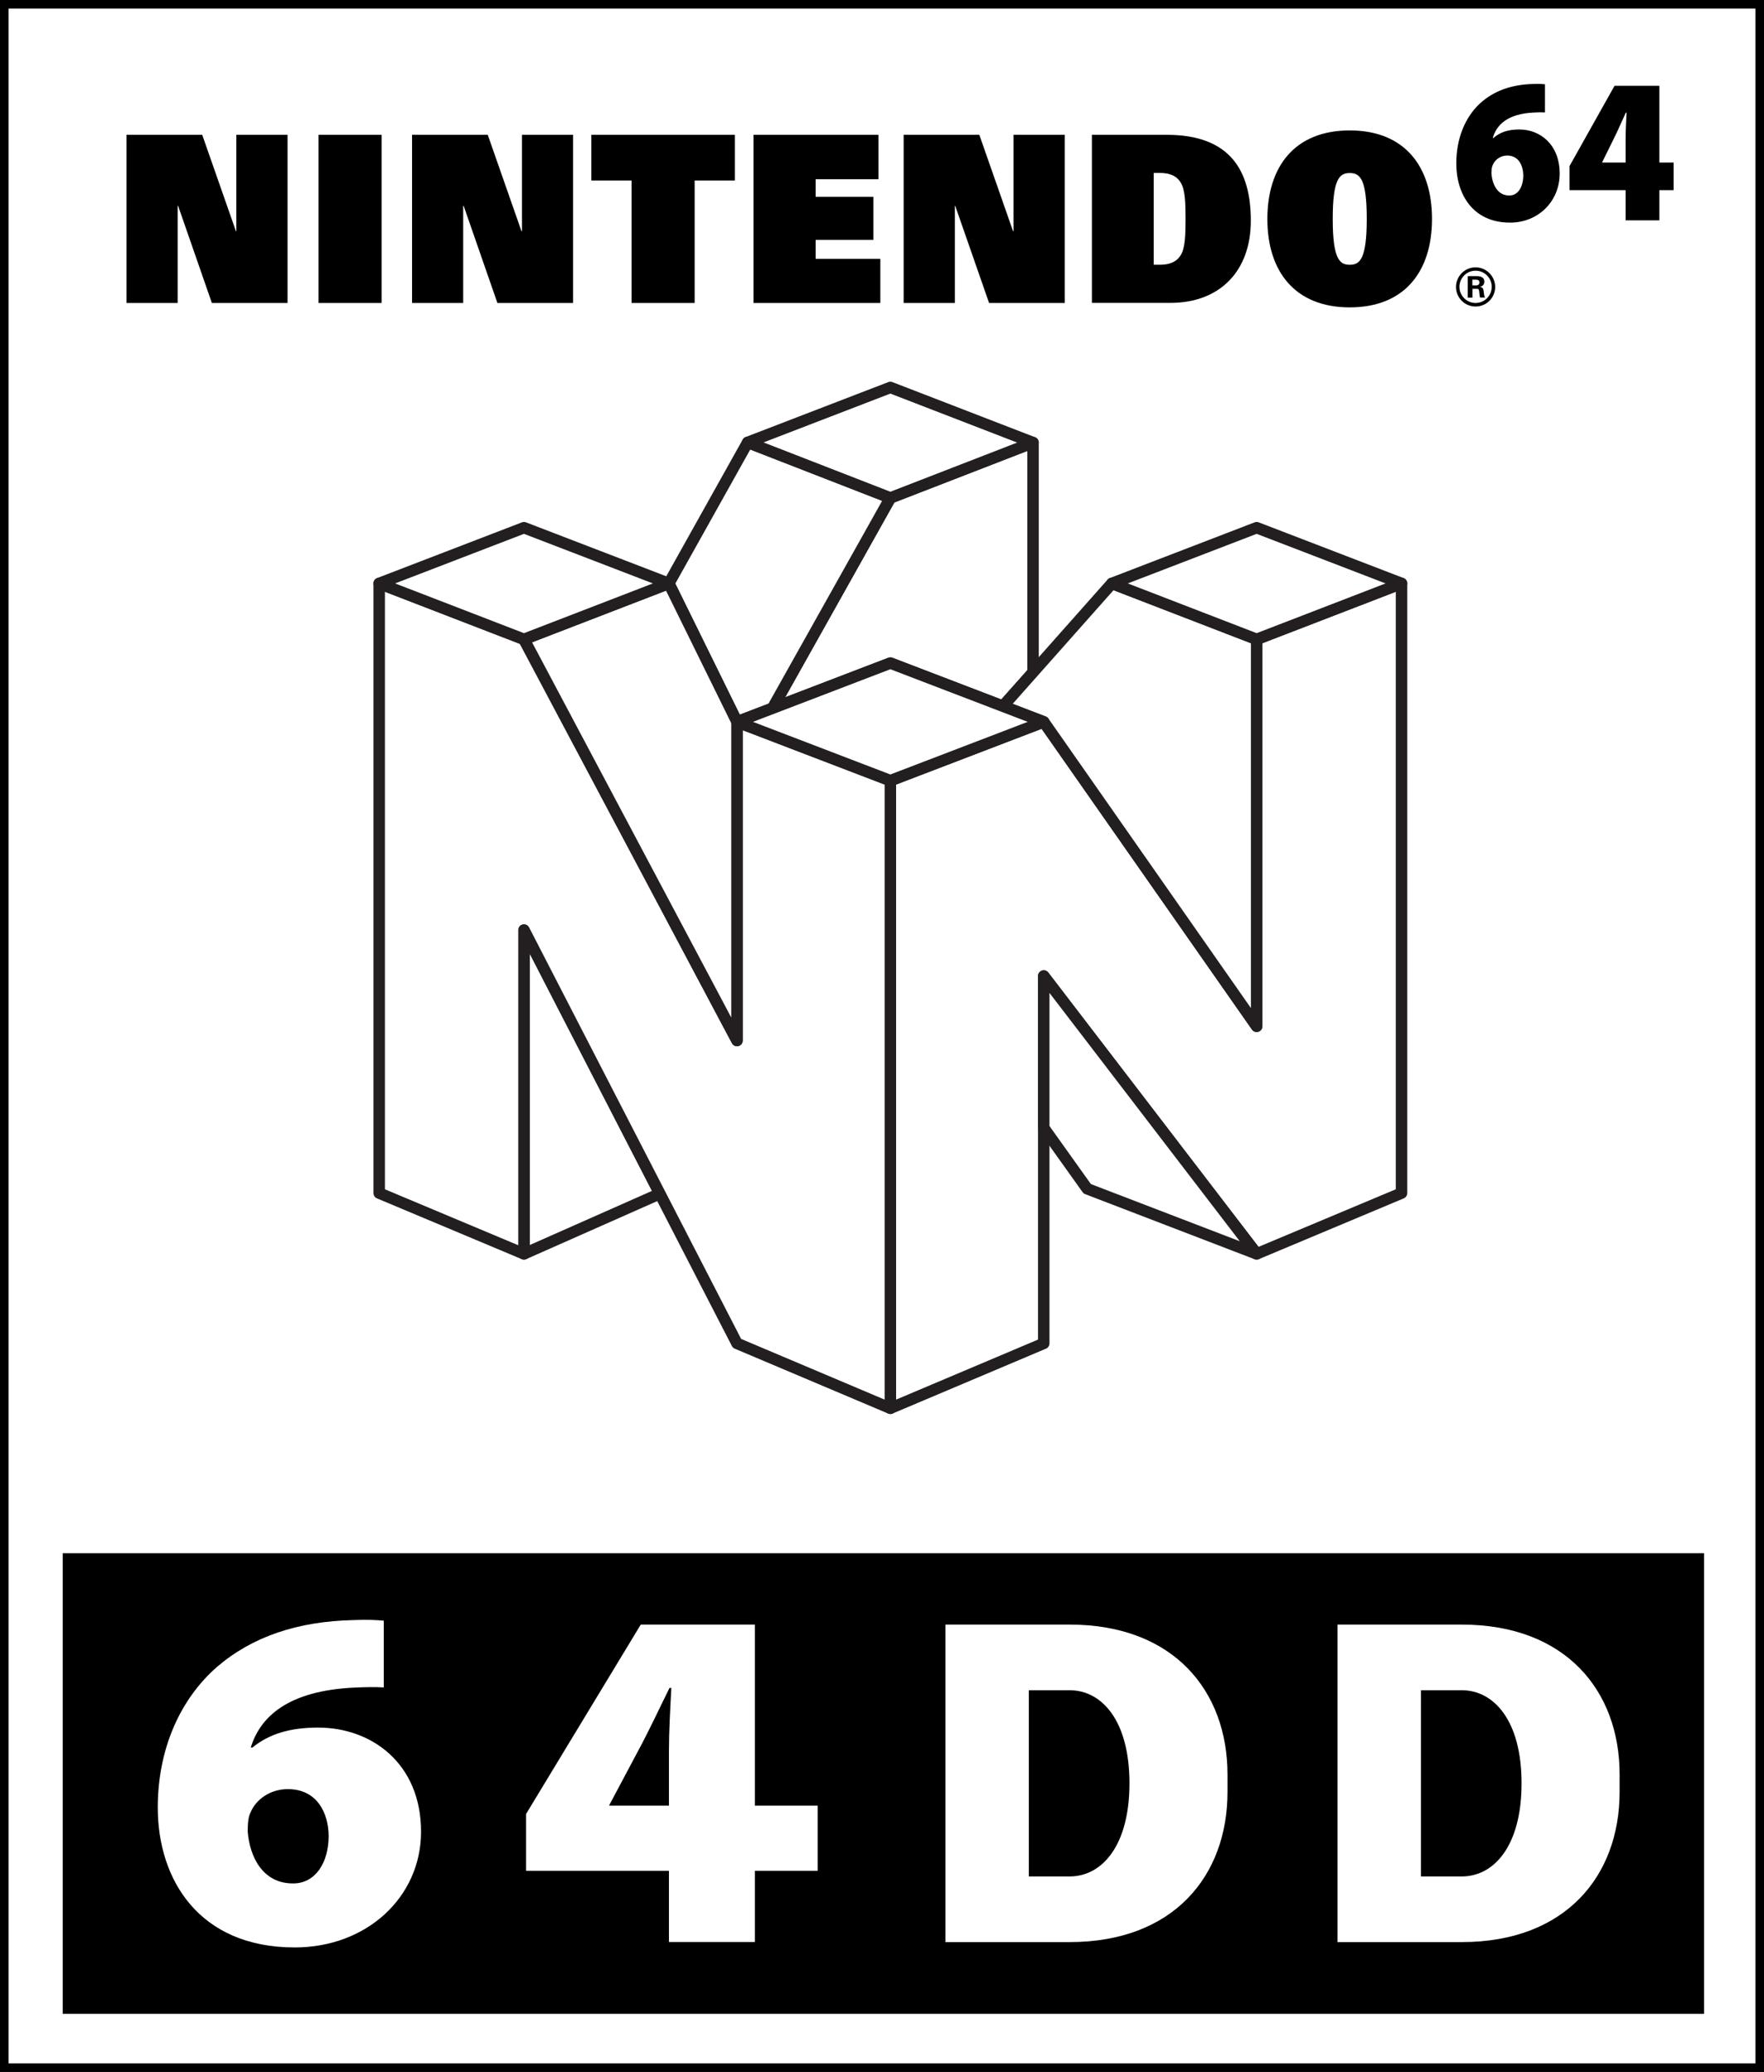 <?xml version="1.0" encoding="utf-8"?>
<!-- Generator: Adobe Illustrator 25.1.0, SVG Export Plug-In . SVG Version: 6.00 Build 0)  -->
<svg version="1.1" id="Layer_1" xmlns="http://www.w3.org/2000/svg" xmlns:xlink="http://www.w3.org/1999/xlink" x="0px" y="0px"
	 viewBox="0 0 1845.9 2168.5" style="enable-background:new 0 0 1845.9 2168.5;" xml:space="preserve">
<rect x="0" y="0" width="1845.9" height="2168.5" fill="#808080" stroke="none"/>
<style type="text/css">
	.st0{fill:#334FA2;}
	.st1{fill:#F01B25;}
	.st2{fill:#FFFFFF;}
	.st3{fill:#FFFFFF;stroke:#000000;stroke-width:9;stroke-miterlimit:10;}
	.st4{fill:#354EA2;}
	.st5{fill:#23B057;}
	.st6{fill:#FFA623;}
	.st7{fill:#FFFFFF;stroke:#231F20;stroke-width:12;stroke-linecap:round;stroke-linejoin:round;stroke-miterlimit:10;}
	.st8{stroke:#DCE0DF;stroke-width:9;stroke-miterlimit:10;}
	.st9{stroke:#DCE0DF;stroke-width:12;stroke-linecap:round;stroke-linejoin:round;stroke-miterlimit:10;}
	.st10{fill:#FFFFFF;stroke:#231F20;stroke-width:9;stroke-miterlimit:10;}
</style>
<rect x="4.5" y="4.5" class="st3" width="1836.9" height="2159.5"/>
<g>
	<polyline points="221.7,317.1 300.9,317.1 300.9,141.1 247.3,141.1 247.3,242 246.9,242 211.6,141.1 132.4,141.1 132.4,317.1 
		185.9,317.1 185.9,215.5 186.4,215.5 221.7,317.1 	"/>
	<polyline points="520.5,317.1 599.7,317.1 599.7,141.1 546.2,141.1 546.2,242 545.7,242 510.4,141.1 431.2,141.1 431.2,317.1 
		484.7,317.1 484.7,215.5 485.2,215.5 520.5,317.1 	"/>
	<polyline points="1035,317.1 1114.2,317.1 1114.2,141.1 1060.6,141.1 1060.6,242 1060.1,242 1024.8,141.1 945.6,141.1 945.6,317.1 
		999.2,317.1 999.2,215.5 999.6,215.5 1035,317.1 	"/>
	<rect x="333.3" y="141.1" width="66" height="176"/>
	<polyline points="660.9,188.9 618.8,188.9 618.8,141.1 769,141.1 769,188.9 726.9,188.9 726.9,317.1 660.9,317.1 660.9,188.9 	"/>
	<path d="M1207.3,277.1h6.5c10.6,0,17.7-3.3,21.9-10.3c4.4-7.3,4.9-20.6,4.9-37.7c0-17.1-0.5-30.4-4.9-37.7
		c-4.1-7.1-11.3-10.4-21.9-10.4h-6.5V277.1 M1142.6,141.1h78.3c66.7,0,88,37.8,88,89.9c0,53.1-32.8,86-84.1,86h-82.2V141.1z"/>
	<path d="M1412.4,277.1c10.2,0,17.8-5,17.8-48c0-42.1-7.1-48-17.8-48c-10.6,0-17.8,5.9-17.8,48
		C1394.6,272.2,1402.3,277.1,1412.4,277.1 M1412.4,136.5c57.5,0,86.1,37.8,86.1,92.6c0,54.9-28.6,92.6-86.1,92.6
		c-57.5,0-86.2-37.8-86.2-92.6C1326.3,174.2,1354.9,136.5,1412.4,136.5z"/>
	<path d="M1579.5,204.6c9.1,0,14.5-9.2,14.5-21c-0.1-10-4.6-20.8-16.8-20.8c-7.4,0-13.1,4.6-15.3,10.3c-0.8,1.7-1.2,4.2-1.2,8.4
		c0.8,11.3,6.2,23.1,18.5,23.1H1579.5 M1616.7,117.7c-3.5-0.2-6.9-0.2-11.7,0.1c-27.9,1.3-39.1,13.2-42.9,26.6h0.7
		c6.9-6.1,15.5-8.9,27-8.9c22.1,0,42.3,16,42.3,46.2c0,28.8-22.2,51.3-51.9,51.3c-39.2,0-56.3-29.9-56.3-62
		c0-26.1,9.3-48.2,24.4-62.4c14.5-13.4,33.1-20.1,55.9-20.7c6-0.3,9.6,0,12.5,0.3V117.7z"/>
	<path d="M1701.1,170.1v-24.2c0-8.9,0.5-18.2,1-28h-0.8c-4.4,9.5-8.2,18.5-13.1,28.3l-11.6,23.5l-0.1,0.4H1701.1 M1701.1,230.6V199
		h-58.7v-25.2l47.1-84h46.9v80.3h14.9V199h-14.9v31.6H1701.1z"/>
	<polyline points="788.5,141.1 919.2,141.1 919.2,187.6 853.5,187.6 853.5,206 913.9,206 913.9,251.1 853.5,251.1 853.5,270.9 
		921.2,270.9 921.2,317.1 788.5,317.1 788.5,141.1 	"/>
	<path d="M1544.1,317.1c-9.3,0-16.9-7.6-16.9-16.9c0-9.3,7.5-16.9,16.9-16.9c9.3,0,16.9,7.6,16.9,16.9
		C1560.9,309.6,1553.4,317.1,1544.1,317.1 M1544.1,279.8c-11.3,0-20.5,9.2-20.5,20.5c0,11.3,9.1,20.5,20.5,20.5
		c11.3,0,20.5-9.1,20.5-20.5C1564.5,288.9,1555.3,279.8,1544.1,279.8z"/>
	<path d="M1540.7,298.7h4c2.1,0,3.4-1.1,3.4-3.1c0-2-1.2-2.8-3.4-2.9h-4V298.7 M1540.7,311.5h-4.8V289h9.6c3.9,0,7.8,1.3,7.8,5.8
		c0,2.9-1.9,4.9-4.7,5.5v0c3.7,0.4,3.7,2.7,4.1,5.8c0.2,1.4,0.4,4.1,1.3,5.3h-5.3c-0.4-2-0.6-4-0.8-6.1c-0.1-1.3-0.4-3-2-3h-5.1
		V311.5z"/>
</g>
<g>
	<g id="layer2_2_">
		<polygon id="polygon3542_2_" class="st7" points="931.7,521.1 808.3,741.3 931.7,694 1049.5,739.1 1081,703.8 1081,463.2 		"/>
		<polygon id="polygon3558_2_" class="st7" points="1315,1312.3 1092.2,1021.5 1092.2,1406 931.7,1473.9 931.7,817 1092.2,755.5 
			1315,1074.1 1315,669.1 1466.6,610.6 1466.6,1248.7 		"/>
		<polygon id="polygon3560_2_" class="st7" points="548.3,1312.3 690.5,1249.3 548.3,973.3 		"/>
	</g>
	<g id="layer3_2_">
		<polygon id="polygon3538_2_" class="st7" points="699.9,610.6 771.2,755.5 808.3,741.3 931.7,521.1 782.4,463 		"/>
		<polygon id="polygon3540_2_" class="st7" points="1049.5,739.1 1163.5,610.6 1315,669.1 1315,1074.1 1092.2,755.5 		"/>
		<polygon id="polygon3552_2_" class="st7" points="548.3,669.1 396.8,610.6 396.8,1248.7 548.3,1312.3 548.3,973.3 771.2,1406 
			931.7,1473.9 931.7,817 771.2,755.5 771.2,1089 		"/>
	</g>
	<g id="layer4_2_">
		<polygon id="polygon3554_2_" class="st7" points="771.2,755.5 771.2,1089 548.3,669.1 699.9,610.6 		"/>
		<polygon id="polygon3556_2_" class="st7" points="1315,1312.3 1092.2,1021.5 1092.2,1180.4 1137.7,1244.2 		"/>
	</g>
	<g id="layer5_2_">
		<polygon id="polygon3544_2_" class="st7" points="1092.2,755.5 931.7,817 771.2,755.5 931.7,694 		"/>
		<polygon id="polygon3546_2_" class="st7" points="1163.5,610.6 1315,552.3 1466.6,610.6 1315,669.1 		"/>
		<polygon id="polygon3548_2_" class="st7" points="396.8,610.6 548.3,552.3 699.9,610.6 548.3,669.1 		"/>
		<polygon id="polygon3550_2_" class="st7" points="1081,463.2 931.7,405.5 782.4,463 931.7,521.1 		"/>
	</g>
</g>
<rect x="65.6" y="1625.6" width="1717.6" height="482.1"/>
<path class="st2" d="M306.9,1971.2c23.1,0,37-21.7,37-49.6c-0.1-23.5-11.7-49.1-42.7-49.1c-18.7,0-33.5,11-39,24.4
	c-2.1,4.1-3,10-3,19.8c2,26.6,15.7,54.5,47.2,54.5H306.9 M401.5,1766.1c-8.9-0.6-17.6-0.4-29.8,0.1c-71,3.1-99.6,31.1-109.3,62.8
	h1.7c17.6-14.3,39.4-20.9,68.8-20.9c56.2,0,107.7,37.7,107.7,109c0,68.1-56.5,121.1-132.2,121.1c-99.9,0-143.3-70.7-143.3-146.4
	c0-61.6,23.6-113.8,62.2-147.4c36.9-31.6,84.3-47.5,142.4-48.8c15.4-0.7,24.6,0,31.9,0.6V1766.1z"/>
<path class="st2" d="M700,1889.8v-57.1c0-21,1.3-43,2.5-66.1h-1.9c-11.2,22.5-20.9,43.8-33.4,66.9l-29.4,55.3l-0.4,1H700
	 M700,2032.6V1958H550.5v-59.5l120-198.2h119.4v189.5h65.7v68.2h-65.7v74.5H700z"/>
<path class="st2" d="M1529.6,1700.3h-42.7h-58.1h-29.2v332.3h29.2h58.1h42.7c108.7,0,165.2-69.3,165.2-157.1v-18.2
	C1694.9,1769.6,1638.3,1700.3,1529.6,1700.3z M1529.6,1963.9L1529.6,1963.9h-42.7V1769h42.7l0,0c33.6,0,62.6,31.7,62.6,97.4
	S1563.3,1963.9,1529.6,1963.9z"/>
<path class="st2" d="M1119.3,1700.3h-42.7h-58.1h-29.2v332.3h29.2h58.1h42.7c108.7,0,165.2-69.3,165.2-157.1v-18.2
	C1284.5,1769.6,1228,1700.3,1119.3,1700.3z M1119.3,1963.9L1119.3,1963.9h-42.7V1769h42.7l0,0c33.6,0,62.6,31.7,62.6,97.4
	S1152.9,1963.9,1119.3,1963.9z"/>
</svg>

